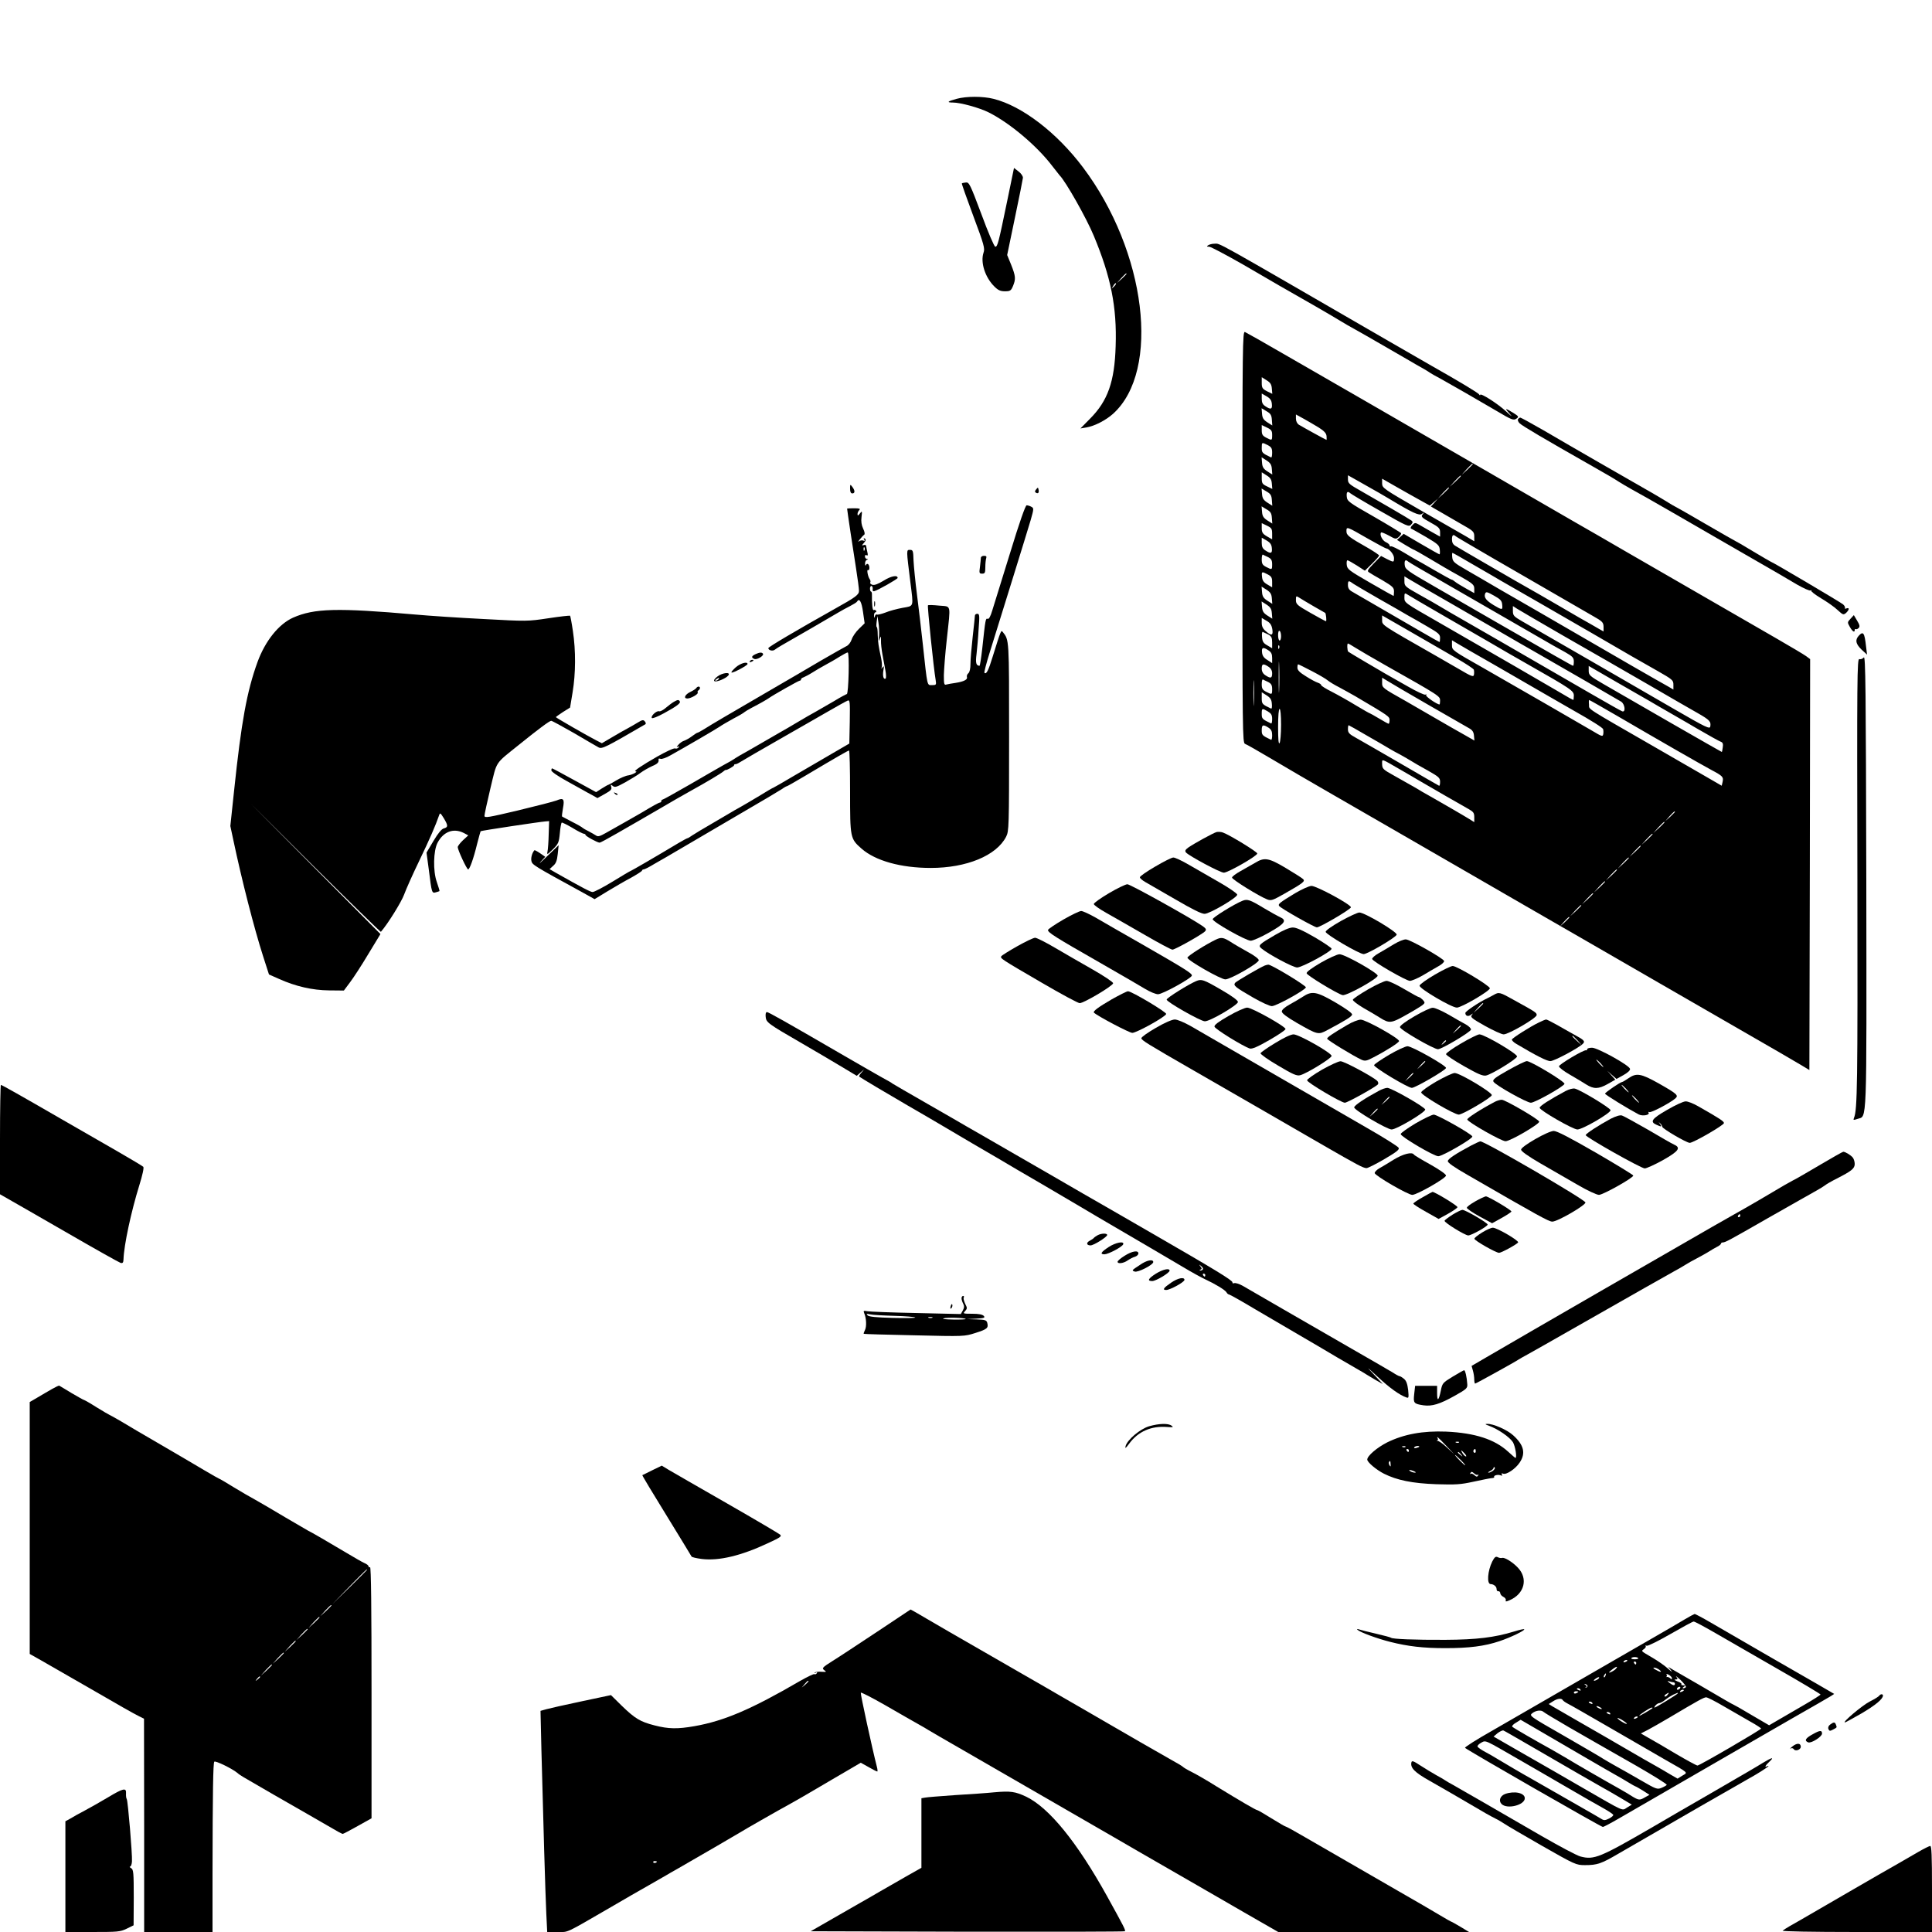 <?xml version="1.0" standalone="no"?>
<!DOCTYPE svg PUBLIC "-//W3C//DTD SVG 20010904//EN"
 "http://www.w3.org/TR/2001/REC-SVG-20010904/DTD/svg10.dtd">
<svg version="1.0" xmlns="http://www.w3.org/2000/svg"
 width="1300pt" height="1300pt" viewBox="0 0 1300 1300"
 preserveAspectRatio="xMidYMid meet">

<g transform="translate(0,1300) scale(0.1,-0.1)"
fill="#000000" stroke="none">
<path d="M6437 12335 c-62 -17 -70 -25 -25 -25 51 0 178 -35 240 -66 144 -72
327 -227 430 -363 24 -31 45 -58 48 -61 39 -38 180 -286 230 -407 115 -276
156 -479 147 -742 -7 -239 -53 -369 -173 -489 l-64 -65 41 7 c54 9 130 48 179
92 321 291 223 1092 -203 1658 -176 234 -410 413 -602 461 -72 18 -182 18
-248 0z m1143 -1178 c0 -2 -15 -16 -32 -33 l-33 -29 29 33 c28 30 36 37 36 29z
m-84 -85 c-17 -16 -18 -16 -5 5 7 12 15 20 18 17 3 -2 -3 -12 -13 -22z"/>
<path d="M6776 11642 c-58 -281 -64 -302 -79 -302 -7 0 -49 98 -93 218 -76
202 -83 217 -105 214 -12 -1 -25 -4 -27 -6 -2 -2 33 -101 77 -219 73 -195 79
-219 69 -247 -22 -65 10 -166 73 -228 25 -25 41 -32 71 -32 35 0 41 4 54 35
20 48 18 67 -12 143 l-27 66 52 250 c29 138 53 259 54 269 1 11 -12 30 -29 43
l-31 24 -47 -228z"/>
<path d="M8130 11350 c-12 -8 -11 -10 6 -10 11 0 114 -55 230 -121 115 -67
223 -130 239 -139 142 -80 379 -217 415 -240 25 -15 65 -39 90 -52 42 -23 106
-60 338 -194 53 -31 113 -66 132 -76 19 -11 40 -24 45 -28 6 -4 35 -21 66 -37
53 -29 262 -149 379 -218 103 -61 115 -66 135 -51 16 11 14 15 -21 37 -59 36
-62 35 -24 -7 20 -22 9 -15 -25 17 -57 53 -175 128 -175 112 0 -5 -4 -3 -8 4
-7 10 -134 87 -320 192 -34 20 -165 95 -290 167 -1212 701 -1126 654 -1172
654 -14 0 -32 -5 -40 -10z"/>
<path d="M8360 9387 c0 -1304 1 -1385 17 -1392 10 -3 92 -50 183 -104 91 -54
257 -151 370 -216 113 -65 306 -177 430 -248 124 -72 324 -187 445 -257 121
-70 324 -187 450 -260 127 -73 318 -183 425 -245 107 -62 326 -188 485 -280
384 -222 710 -410 815 -470 47 -27 110 -64 140 -82 l55 -33 3 1382 2 1383 -27
20 c-15 11 -106 65 -203 121 -163 94 -449 259 -1000 577 -124 72 -281 163
-350 202 -69 40 -357 206 -640 370 -283 164 -645 373 -805 465 -159 92 -396
228 -526 303 -129 75 -243 139 -252 143 -16 6 -17 -88 -17 -1379z m198 998 l3
-35 -35 17 c-31 16 -36 23 -36 56 l0 39 33 -21 c25 -15 33 -28 35 -56z m0
-103 c4 -36 -7 -40 -43 -16 -19 12 -25 25 -25 51 l0 35 33 -19 c24 -14 33 -27
35 -51z m0 -106 l3 -39 -33 21 c-26 17 -34 29 -36 58 l-3 37 33 -20 c27 -15
34 -26 36 -57z m316 -53 c36 -23 50 -38 52 -57 1 -14 1 -26 0 -26 -4 0 -158
85 -186 102 -12 8 -20 24 -20 41 l0 28 53 -29 c28 -16 74 -42 101 -59z m-314
-50 c0 -38 -1 -38 -40 -18 -25 13 -30 22 -30 50 l0 35 35 -17 c30 -14 35 -22
35 -50z m-30 -68 c25 -13 30 -22 30 -51 0 -20 -3 -34 -7 -32 -61 29 -63 32
-63 65 0 38 1 38 40 18z m28 -161 l3 -37 -33 21 c-26 17 -34 29 -36 58 l-3 37
33 -21 c26 -17 34 -29 36 -58z m1352 33 c0 -2 -17 -19 -37 -38 l-38 -34 34 38
c33 34 41 42 41 34z m-1352 -132 l3 -35 -35 17 c-32 15 -36 21 -36 56 l0 39
33 -21 c25 -15 33 -28 35 -56z m659 -26 c29 -16 85 -48 125 -72 164 -99 208
-119 226 -105 15 12 16 11 4 -4 -12 -14 -6 -21 52 -53 58 -32 66 -40 66 -67
l0 -29 -57 32 c-32 18 -70 40 -85 49 -25 14 -29 14 -45 -4 -10 -10 -14 -20 -8
-23 6 -2 51 -28 100 -56 81 -48 90 -56 93 -85 2 -18 1 -32 -2 -32 -3 0 -58 31
-123 69 l-118 69 -22 -20 -23 -21 56 -34 c30 -18 57 -33 60 -33 2 0 48 -26
102 -58 53 -32 143 -85 200 -116 94 -53 102 -61 102 -88 l0 -29 -57 32 c-32
18 -65 38 -74 46 -8 7 -18 13 -22 13 -3 0 -56 29 -118 65 -61 36 -113 65 -114
65 -1 0 -39 22 -85 50 -45 27 -86 47 -91 44 -5 -3 -9 0 -9 6 0 6 -11 16 -25
22 -24 11 -44 52 -32 65 3 3 27 -7 53 -21 44 -25 48 -25 66 -9 10 9 17 20 16
25 -2 4 -84 54 -183 111 -170 97 -180 104 -183 135 -3 32 5 40 24 23 5 -5 95
-59 201 -119 181 -104 193 -109 208 -92 12 14 13 19 3 27 -16 12 -222 132
-340 199 -78 44 -88 52 -88 77 l0 29 48 -27 c26 -15 70 -40 99 -56z m613 78
c0 -2 -17 -19 -37 -38 l-38 -34 34 38 c33 34 41 42 41 34z m-272 -164 l63 -35
27 23 27 24 -23 -27 -24 -26 59 -34 c32 -19 97 -56 145 -84 82 -46 87 -51 88
-82 l0 -34 -52 31 c-29 17 -169 97 -310 178 -251 145 -257 149 -258 180 l0 32
98 -56 c53 -30 125 -71 160 -90z m192 84 c0 -2 -17 -19 -37 -38 l-38 -34 34
38 c33 34 41 42 41 34z m-1192 -81 l3 -39 -33 21 c-26 17 -34 29 -36 58 l-3
37 33 -20 c27 -15 34 -26 36 -57z m0 -120 l3 -39 -33 21 c-26 17 -34 29 -36
58 l-3 37 33 -20 c27 -15 34 -26 36 -57z m2 -108 l0 -37 -35 20 c-29 17 -35
27 -35 55 l0 34 35 -17 c31 -15 35 -21 35 -55z m647 -34 c62 -35 116 -64 120
-64 20 -1 53 -41 53 -64 0 -31 -1 -31 -49 -7 l-38 20 -49 -50 c-40 -41 -46
-51 -34 -59 8 -6 50 -31 93 -55 69 -41 77 -49 77 -75 0 -17 -2 -30 -3 -30 -2
0 -73 40 -158 89 -142 82 -154 91 -157 120 -2 17 0 31 5 31 4 0 33 -16 63 -35
l54 -35 48 47 c26 26 48 51 48 55 0 4 -33 26 -72 49 -134 76 -148 87 -148 115
0 33 1 32 147 -52z m589 17 c7 -7 390 -229 921 -535 66 -37 72 -44 73 -73 l0
-32 -32 18 c-18 11 -78 45 -133 76 -55 32 -112 65 -127 74 -32 19 -231 134
-303 174 -78 45 -377 218 -402 234 -16 9 -23 23 -23 43 0 30 8 37 26 21z
m-1238 -79 c4 -36 -7 -40 -43 -16 -19 12 -25 25 -25 51 l0 35 33 -19 c24 -14
33 -27 35 -51z m1358 -113 c77 -44 157 -91 179 -104 90 -51 452 -260 625 -360
243 -142 307 -178 434 -250 100 -57 106 -62 106 -92 l0 -33 -32 19 c-48 26
-413 236 -553 318 -66 38 -196 113 -290 168 -93 54 -228 132 -300 173 -71 42
-170 99 -220 128 -80 46 -90 55 -93 83 -2 17 -1 31 1 31 3 0 67 -36 143 -81z
m-1383 52 c21 -11 27 -21 27 -48 0 -38 -1 -38 -40 -18 -25 13 -30 22 -30 51 0
20 3 34 8 32 4 -2 19 -10 35 -17z m943 -30 c5 -5 115 -69 244 -143 129 -74
339 -195 465 -268 127 -73 244 -141 260 -150 17 -9 56 -32 88 -49 49 -28 57
-37 57 -62 0 -16 -2 -29 -5 -29 -5 0 -156 86 -505 287 -124 71 -315 182 -425
245 -188 108 -200 117 -203 147 -3 31 5 39 24 22z m-946 -86 c25 -13 30 -22
30 -51 l0 -36 -32 19 c-25 14 -34 27 -36 51 -4 37 -2 38 38 17z m1245 -202
c143 -83 305 -176 360 -208 55 -32 129 -75 165 -95 168 -96 587 -338 608 -351
26 -16 33 -75 7 -65 -9 3 -102 56 -208 117 -105 61 -253 146 -327 189 -74 43
-218 126 -320 185 -102 59 -210 121 -240 138 -30 17 -82 47 -115 67 -33 20
-104 61 -157 90 -93 52 -98 57 -98 88 l0 34 33 -20 c17 -11 149 -87 292 -169z
m-667 138 c15 -10 92 -55 172 -101 80 -45 165 -94 190 -109 26 -14 85 -48 133
-76 76 -44 87 -53 87 -77 0 -16 -2 -28 -4 -28 -2 0 -55 30 -117 66 -94 55
-359 208 -471 273 -20 11 -28 24 -28 44 0 32 4 33 38 8z m-550 -97 l3 -37 -33
21 c-26 17 -34 29 -36 58 l-3 37 33 -21 c26 -17 34 -29 36 -58z m1550 -43 c4
-37 0 -37 -57 -3 -51 31 -67 52 -58 77 6 15 12 14 60 -13 43 -24 53 -34 55
-61z m-408 -66 c113 -65 257 -148 320 -185 63 -37 180 -105 260 -150 295 -168
310 -178 310 -211 0 -16 -2 -29 -4 -29 -2 0 -40 21 -83 47 -84 50 -462 268
-825 477 -227 130 -228 130 -228 164 0 33 1 34 23 20 12 -8 114 -68 227 -133z
m-860 55 c41 -24 76 -44 77 -44 5 -4 11 -56 5 -56 -3 0 -50 25 -104 56 -90 51
-98 59 -98 86 0 29 1 30 23 16 12 -8 56 -34 97 -58z m-282 -46 l3 -37 -33 21
c-26 17 -34 29 -36 58 l-3 37 33 -21 c26 -17 34 -29 36 -58z m1967 -155 c160
-91 409 -235 555 -319 146 -85 300 -174 343 -198 82 -47 91 -57 85 -91 -3 -18
-29 -6 -233 112 -126 73 -396 229 -600 347 -203 117 -398 229 -432 249 -57 33
-63 39 -63 70 l0 33 28 -18 c15 -10 158 -93 317 -185z m-727 -147 c63 -36 116
-71 119 -78 2 -7 3 -22 1 -33 -3 -18 -13 -15 -108 41 -58 33 -126 72 -151 87
-365 208 -359 204 -359 238 l0 32 193 -111 c105 -61 243 -140 305 -176z
m-1237 195 c7 -44 -5 -48 -44 -14 -19 16 -27 32 -27 56 l0 33 32 -19 c25 -14
34 -28 39 -56z m59 -48 c0 -16 -4 -29 -10 -29 -5 0 -10 16 -10 36 0 21 4 33
10 29 6 -3 10 -19 10 -36z m-87 12 c22 -12 27 -21 27 -54 l0 -39 -32 19 c-27
15 -34 26 -36 57 -2 21 0 36 5 34 4 -2 20 -10 36 -17z m1537 -213 c129 -75
291 -168 360 -208 69 -40 141 -81 160 -92 119 -67 193 -114 197 -124 2 -7 3
-22 1 -33 -3 -19 -8 -18 -73 21 -106 62 -494 286 -732 422 -210 119 -213 121
-213 154 l0 34 33 -20 c17 -11 138 -80 267 -154z m-949 123 c24 -15 114 -68
199 -116 372 -210 370 -209 370 -240 0 -14 -2 -25 -4 -25 -17 0 -95 54 -90 62
4 7 2 8 -4 4 -7 -4 -60 21 -119 55 -60 34 -126 72 -148 84 -54 31 -249 146
-253 150 -7 7 -9 55 -2 55 3 0 26 -13 51 -29z m-514 -3 c-3 -8 -6 -5 -6 6 -1
11 2 17 5 13 3 -3 4 -12 1 -19z m-72 -14 c19 -12 25 -25 25 -51 l0 -35 -32 21
c-24 14 -34 29 -36 51 -4 34 7 38 43 14z m72 -267 c-1 -45 -3 -5 -3 88 0 94 2
130 3 82 2 -48 2 -125 0 -170z m-72 157 c17 -11 25 -26 25 -45 0 -33 -10 -36
-45 -13 -17 11 -25 26 -25 45 0 33 10 36 45 13z m293 -30 c48 -25 96 -53 107
-63 11 -9 45 -30 75 -45 30 -16 80 -44 110 -61 229 -135 230 -136 230 -161 0
-13 -3 -24 -6 -24 -4 0 -32 16 -64 35 -32 19 -60 35 -62 35 -3 0 -45 24 -95
54 -49 30 -122 71 -161 91 -40 20 -72 40 -72 45 0 5 -10 12 -22 16 -13 4 -49
23 -80 43 -43 26 -58 42 -58 58 0 13 2 23 5 23 3 0 45 -21 93 -46z m2275 -203
c17 -11 88 -51 157 -91 69 -40 139 -80 155 -90 83 -48 152 -87 166 -92 11 -4
15 -15 11 -37 -2 -17 -5 -31 -6 -31 -3 0 -649 371 -798 458 -91 53 -98 59 -98
89 l0 32 190 -110 c105 -60 205 -118 223 -128z m-2666 -13 c-1 -40 -3 -10 -3
67 0 77 1 110 3 73 2 -37 2 -100 0 -140z m1178 -13 c132 -76 254 -146 270
-155 22 -12 31 -25 33 -50 l3 -33 -63 36 c-35 19 -130 74 -213 122 -82 48
-166 96 -185 107 -160 90 -160 90 -160 125 l0 33 38 -23 c20 -13 145 -86 277
-162z m-1082 156 c21 -11 27 -21 27 -48 0 -38 -1 -38 -40 -18 -25 13 -30 22
-30 51 0 20 3 34 8 32 4 -2 19 -10 35 -17z m25 -147 c2 -20 0 -34 -5 -32 -61
29 -63 31 -63 71 l0 39 33 -21 c25 -16 33 -28 35 -57z m2334 -87 c274 -160
546 -316 622 -357 79 -42 84 -48 77 -81 l-6 -26 -95 55 c-52 30 -210 121 -350
202 -488 281 -445 253 -448 289 -2 17 -1 31 1 31 3 0 92 -51 199 -113z m-2361
36 c23 -14 29 -24 29 -51 0 -19 -3 -32 -7 -30 -61 29 -63 32 -63 65 0 38 2 39
41 16z m89 -90 c0 -60 -5 -115 -10 -123 -7 -10 -10 25 -10 108 0 75 4 122 10
122 6 0 10 -42 10 -107z m-85 -19 c19 -12 25 -25 25 -51 0 -19 -3 -33 -7 -31
-61 29 -63 32 -63 65 0 37 9 40 45 17z m667 -56 c68 -39 137 -79 153 -89 17
-10 44 -25 60 -33 17 -9 48 -27 70 -40 22 -14 77 -46 123 -71 74 -42 82 -49
82 -76 0 -17 -3 -28 -7 -26 -5 2 -120 69 -258 149 -137 80 -274 158 -302 174
-44 24 -53 34 -53 57 0 15 2 27 5 27 2 0 59 -32 127 -72z m223 -228 c50 -29
104 -60 120 -70 54 -32 299 -173 337 -194 32 -18 38 -26 38 -54 l0 -34 -32 20
c-43 27 -200 117 -263 153 -27 15 -75 42 -105 61 -31 18 -93 53 -138 78 -76
42 -81 47 -82 78 0 38 -12 41 125 -38z m1845 -283 c0 -2 -15 -16 -32 -33 l-33
-29 29 33 c28 30 36 37 36 29z m-70 -70 c0 -2 -17 -19 -37 -38 l-38 -34 34 38
c33 34 41 42 41 34z m-80 -80 c0 -2 -17 -19 -37 -38 l-38 -34 34 38 c33 34 41
42 41 34z m-80 -80 c0 -2 -17 -19 -37 -38 l-38 -34 34 38 c33 34 41 42 41 34z
m-80 -80 c0 -2 -17 -19 -37 -38 l-38 -34 34 38 c33 34 41 42 41 34z m-80 -80
c0 -2 -17 -19 -37 -38 l-38 -34 34 38 c33 34 41 42 41 34z m-80 -80 c0 -2 -17
-19 -37 -38 l-38 -34 34 38 c33 34 41 42 41 34z m-80 -80 c0 -2 -17 -19 -37
-38 l-38 -34 34 38 c33 34 41 42 41 34z m-80 -80 c0 -2 -17 -19 -37 -38 l-38
-34 34 38 c33 34 41 42 41 34z m-80 -80 c0 -2 -15 -16 -32 -33 l-33 -29 29 33
c28 30 36 37 36 29z"/>
<path d="M10214 10179 c-3 -6 2 -19 12 -28 21 -19 154 -98 494 -291 80 -45
156 -90 170 -100 14 -9 54 -33 90 -53 36 -19 162 -91 280 -159 118 -69 337
-194 485 -280 149 -85 305 -176 348 -202 44 -25 84 -43 90 -39 7 3 9 3 5 -2
-4 -4 26 -27 66 -51 40 -24 91 -59 111 -79 36 -33 39 -34 57 -19 22 21 24 38
2 30 -8 -3 -13 -2 -10 3 3 4 -2 15 -12 24 -16 14 -478 287 -486 287 -2 0 -56
32 -120 70 -64 39 -118 70 -120 70 -2 0 -92 52 -201 115 -108 63 -199 115
-201 115 -2 0 -34 19 -71 42 -38 23 -97 58 -133 78 -88 50 -501 287 -683 394
-82 47 -153 86 -157 86 -5 0 -12 -5 -16 -11z"/>
<path d="M5720 9712 c0 -22 5 -32 15 -32 19 0 19 19 0 44 -14 19 -15 18 -15
-12z"/>
<path d="M6972 9707 c-9 -11 -10 -17 -2 -22 15 -9 23 -1 18 21 -3 15 -4 16
-16 1z"/>
<path d="M6796 9277 c-55 -177 -108 -350 -119 -384 -12 -41 -23 -60 -31 -57
-14 5 -15 2 -37 -203 -7 -62 -15 -113 -18 -113 -23 1 -28 19 -20 80 4 36 11
111 14 168 7 90 6 102 -9 102 -9 0 -16 -6 -16 -12 0 -7 -7 -71 -15 -143 -8
-71 -15 -153 -15 -181 0 -33 -5 -56 -14 -64 -8 -6 -12 -18 -10 -25 7 -17 -19
-31 -76 -40 -25 -3 -53 -9 -62 -11 -15 -5 -17 3 -17 63 1 37 9 147 20 243 26
242 32 217 -52 225 -38 4 -72 5 -75 2 -5 -4 38 -423 52 -504 5 -31 3 -33 -24
-33 -35 0 -31 -16 -62 270 -11 102 -29 255 -40 340 -11 85 -21 188 -23 227 -2
68 -4 73 -24 73 -25 0 -25 5 3 -220 21 -169 25 -156 -53 -170 -38 -7 -90 -21
-116 -32 -27 -10 -52 -16 -57 -13 -5 3 -11 -3 -13 -12 -4 -14 -5 -13 -6 5 0
12 4 22 10 22 5 0 7 5 4 10 -4 6 -11 8 -16 5 -8 -5 -13 38 -12 108 0 9 -3 17
-7 17 -3 0 -6 9 -6 20 0 11 5 19 11 17 5 -2 9 -12 7 -21 -2 -11 2 -16 10 -14
23 5 158 82 158 89 0 22 -45 13 -94 -18 -38 -23 -62 -32 -76 -28 -11 4 -18 11
-14 16 3 6 1 15 -4 22 -12 16 -22 68 -11 61 5 -3 9 4 9 15 0 24 -16 36 -23 19
-3 -7 -6 -3 -6 9 -1 12 5 24 12 26 10 4 10 6 0 6 -7 1 -13 8 -13 17 0 9 5 12
11 8 9 -5 10 1 5 22 -4 16 -7 34 -8 41 -1 6 -8 9 -17 5 -13 -4 -13 -2 2 15 14
16 15 23 6 29 -8 5 -10 3 -4 -6 6 -10 4 -12 -7 -7 -9 3 -22 0 -29 -6 -7 -7 -5
-1 6 13 11 14 24 28 30 32 6 4 3 20 -7 41 -11 23 -15 49 -11 78 5 42 4 43 -11
24 -12 -16 -15 -17 -16 -4 0 8 5 20 12 27 9 9 2 12 -35 12 -26 0 -47 -1 -47
-2 0 -9 43 -296 60 -401 11 -70 20 -138 20 -152 0 -27 -20 -42 -167 -124 -251
-141 -443 -254 -443 -262 0 -15 29 -22 43 -11 6 5 28 19 47 30 69 39 356 205
385 223 17 10 49 28 73 40 23 12 45 25 48 30 16 27 31 3 41 -68 l11 -77 -38
-37 c-21 -20 -43 -52 -49 -71 -7 -21 -22 -40 -36 -46 -14 -7 -92 -51 -173 -98
-81 -48 -230 -135 -332 -194 -308 -179 -403 -235 -447 -263 -24 -15 -46 -27
-49 -27 -4 0 -21 -11 -38 -24 -17 -13 -41 -26 -52 -30 -12 -3 -30 -16 -40 -28
-11 -12 -13 -18 -5 -13 10 6 12 4 7 -4 -5 -7 -15 -10 -23 -7 -8 4 -61 -21
-121 -55 -105 -60 -162 -99 -146 -99 21 0 -17 -22 -47 -27 -19 -2 -55 -18 -82
-34 -26 -16 -50 -29 -52 -29 -3 0 -23 -11 -45 -25 l-39 -25 -146 80 c-80 44
-147 80 -150 80 -3 0 -5 -6 -5 -14 0 -8 46 -40 103 -71 56 -31 109 -60 117
-65 8 -5 32 -18 53 -29 l37 -21 50 28 c40 22 48 31 43 47 -5 17 -4 18 10 7 14
-12 26 -8 84 24 37 21 84 49 103 64 19 14 54 34 78 45 38 16 47 26 43 47 0 4
6 5 14 2 8 -3 38 7 67 24 99 55 303 174 328 191 14 10 57 35 95 56 39 20 72
40 75 44 3 3 23 15 45 27 58 30 107 58 119 67 26 19 199 117 207 117 5 0 9 4
9 9 0 5 8 11 18 14 9 4 35 17 57 31 22 14 61 37 87 51 26 14 69 38 95 55 26
16 52 30 57 30 13 0 6 -280 -6 -280 -4 -1 -43 -21 -85 -47 -43 -25 -98 -57
-123 -71 -25 -13 -81 -46 -125 -72 -44 -26 -96 -57 -115 -67 -19 -11 -80 -46
-135 -78 -55 -32 -116 -67 -135 -77 -19 -11 -39 -24 -45 -28 -5 -4 -35 -21
-65 -37 -30 -17 -133 -76 -229 -132 -96 -55 -178 -101 -182 -101 -5 0 -9 -4
-9 -10 0 -5 -4 -10 -9 -10 -8 0 -47 -22 -134 -74 -18 -10 -66 -38 -107 -61
-41 -23 -97 -55 -124 -70 -39 -22 -52 -26 -65 -17 -9 6 -32 19 -51 29 -19 9
-37 20 -40 23 -3 4 -34 22 -70 40 -36 19 -66 35 -68 36 -2 1 1 26 6 55 12 63
4 73 -43 53 -18 -7 -134 -37 -259 -67 -203 -48 -226 -52 -226 -36 0 9 18 93
40 185 46 189 26 159 195 295 130 105 203 159 214 159 6 0 75 -38 154 -83 78
-46 152 -89 165 -96 23 -12 47 0 315 156 4 3 3 11 -4 19 -10 12 -17 11 -48 -8
-20 -12 -49 -29 -66 -38 -16 -8 -63 -35 -102 -58 l-73 -43 -37 19 c-55 28
-273 153 -273 157 0 1 22 17 48 34 l48 30 17 103 c21 126 22 280 2 412 -8 55
-17 101 -19 103 -2 2 -68 -5 -146 -17 -140 -21 -145 -21 -438 -5 -163 8 -369
22 -457 30 -526 46 -680 42 -823 -21 -96 -43 -187 -156 -239 -298 -72 -199
-109 -402 -158 -868 l-25 -236 20 -94 c57 -270 140 -594 201 -784 l39 -121 68
-30 c111 -50 225 -76 336 -77 l100 -1 41 55 c23 30 79 116 123 190 l82 135
-438 440 -437 440 437 -435 c241 -239 439 -432 441 -430 47 54 138 201 156
250 13 36 59 139 103 230 70 145 110 238 133 305 6 18 9 15 31 -20 30 -50 30
-61 1 -69 -15 -3 -39 -32 -70 -84 l-47 -79 16 -119 c19 -153 20 -156 47 -148
12 3 23 7 24 8 2 2 -7 29 -18 62 -26 73 -23 209 5 263 40 76 108 101 177 66
l30 -16 -36 -33 c-19 -18 -35 -39 -35 -46 0 -19 61 -150 70 -150 10 0 36 71
60 170 12 47 23 86 24 87 3 4 403 64 436 66 l25 2 -3 -90 c-1 -49 -5 -101 -8
-115 -5 -23 -2 -22 36 15 37 37 41 46 47 108 3 37 9 70 13 72 3 2 35 -14 71
-35 35 -22 70 -39 77 -40 6 0 12 -4 12 -8 0 -8 80 -52 95 -52 5 0 58 29 119
64 61 35 127 73 146 84 19 11 87 50 150 87 63 37 151 88 195 112 109 60 207
119 222 132 7 6 14 11 15 10 8 -3 58 25 58 33 0 4 3 7 8 6 4 -1 18 5 32 14 22
14 124 73 360 208 36 20 129 74 206 118 78 45 149 85 158 88 15 6 16 -8 14
-142 l-3 -147 -115 -67 c-63 -37 -177 -103 -254 -148 -76 -45 -140 -82 -142
-82 -3 0 -46 -25 -96 -56 -50 -30 -109 -65 -131 -77 -22 -12 -47 -26 -56 -32
-9 -5 -66 -39 -126 -74 -61 -35 -122 -72 -137 -82 -15 -11 -29 -19 -32 -19 -3
0 -29 -14 -58 -31 -158 -95 -321 -189 -324 -189 -3 0 -57 -32 -122 -72 -64
-39 -125 -71 -135 -70 -15 1 -60 24 -246 129 l-43 25 24 22 c19 16 26 34 31
80 l6 59 -77 -74 c-42 -41 -62 -58 -45 -39 l32 35 -35 24 c-19 13 -36 22 -38
20 -16 -18 -25 -53 -20 -73 6 -25 15 -31 337 -207 l88 -49 87 53 c48 29 120
71 160 92 39 22 72 43 72 47 0 4 5 8 11 8 6 0 38 16 72 37 34 20 71 41 82 47
11 6 74 43 140 82 66 39 230 135 365 214 135 78 257 151 272 161 15 11 30 19
33 19 3 0 54 29 113 64 232 138 299 176 305 176 4 0 7 -124 7 -276 0 -313 1
-317 77 -384 93 -82 265 -130 466 -130 241 0 442 83 507 210 19 38 20 60 20
670 0 665 1 653 -43 708 -11 14 -12 12 -67 -165 -29 -95 -43 -123 -56 -110 -3
3 13 65 36 138 23 74 60 193 82 264 22 72 55 177 73 235 63 202 96 311 120
390 22 77 22 81 5 90 -10 6 -25 10 -32 10 -8 0 -48 -113 -112 -323z m-979 21
c-3 -8 -6 -5 -6 6 -1 11 2 17 5 13 3 -3 4 -12 1 -19z m98 -578 c-4 -35 -3 -39
4 -20 9 23 9 22 9 -10 -1 -19 4 -62 10 -95 6 -33 15 -82 20 -108 5 -26 5 -50
1 -53 -14 -8 -21 17 -15 54 5 29 4 34 -5 22 -10 -13 -10 -13 -6 1 3 8 1 35 -4
60 -18 84 -21 104 -23 157 0 28 -3 52 -6 52 -4 0 -4 17 -1 38 l5 37 7 -45 c4
-25 6 -65 4 -90z"/>
<path d="M6600 9246 c0 -7 -3 -34 -6 -60 -6 -42 -5 -46 15 -46 18 0 21 6 21
44 0 24 3 51 6 60 4 12 0 16 -15 16 -12 0 -21 -6 -21 -14z"/>
<path d="M5882 8935 c0 -16 2 -22 5 -12 2 9 2 23 0 30 -3 6 -5 -1 -5 -18z"/>
<path d="M12452 8837 c-22 -24 -22 -25 -5 -55 18 -32 33 -41 33 -21 0 5 3 8 8
6 4 -3 12 1 19 8 9 9 6 21 -11 49 l-22 37 -22 -24z"/>
<path d="M12507 8722 c-26 -29 -20 -55 19 -93 l37 -34 -7 57 c-10 91 -19 103
-49 70z"/>
<path d="M5083 8598 c-27 -13 -29 -23 -7 -32 18 -7 66 22 58 35 -7 11 -23 10
-51 -3z"/>
<path d="M12541 8576 c-8 -9 -21 -14 -30 -11 -15 4 -16 -120 -13 -1486 2
-1381 0 -1547 -23 -1601 -6 -16 -4 -16 23 -7 66 23 62 -84 60 1600 -3 1302 -5
1520 -17 1505z"/>
<path d="M5045 8550 c-3 -6 1 -7 9 -4 18 7 21 14 7 14 -6 0 -13 -4 -16 -10z"/>
<path d="M4951 8510 c-19 -17 -32 -32 -29 -35 6 -7 108 47 108 57 0 19 -48 5
-79 -22z"/>
<path d="M4826 8447 c-18 -14 -25 -26 -19 -30 14 -9 75 17 93 37 21 27 -40 20
-74 -7z m9 -17 c-3 -5 -12 -10 -18 -10 -7 0 -6 4 3 10 19 12 23 12 15 0z"/>
<path d="M4685 8370 c-3 -5 -21 -17 -40 -26 -36 -17 -48 -44 -20 -44 24 0 76
30 70 40 -3 5 -1 11 5 15 5 3 10 10 10 16 0 12 -17 12 -25 -1z"/>
<path d="M4535 8278 c-11 -6 -35 -24 -54 -40 -18 -16 -39 -27 -46 -24 -16 6
-58 -32 -49 -45 3 -6 38 8 82 32 86 47 114 68 106 80 -7 12 -15 11 -39 -3z"/>
<path d="M4137 7659 c7 -7 15 -10 18 -7 3 3 -2 9 -12 12 -14 6 -15 5 -6 -5z"/>
<path d="M8185 7401 c-23 -7 -147 -75 -188 -103 -22 -16 -25 -23 -17 -34 20
-23 230 -136 255 -136 28 0 224 112 225 129 0 11 -186 125 -231 141 -13 5 -33
6 -44 3z"/>
<path d="M7773 7169 c-57 -33 -103 -65 -103 -72 0 -7 17 -21 38 -33 20 -11
112 -64 203 -117 111 -65 175 -97 195 -96 35 1 219 109 219 129 0 8 -54 45
-120 83 -66 38 -158 91 -205 118 -46 27 -93 49 -105 49 -11 0 -66 -28 -122
-61z"/>
<path d="M8445 7194 c-22 -13 -66 -38 -97 -55 -32 -18 -58 -37 -58 -44 0 -13
184 -127 237 -147 26 -10 37 -6 113 37 130 74 144 85 128 100 -7 7 -59 40
-116 74 -116 69 -144 74 -207 35z"/>
<path d="M7462 6990 c-56 -33 -102 -66 -102 -73 0 -7 37 -33 83 -59 45 -25
161 -92 257 -147 96 -56 181 -101 189 -101 18 0 204 105 220 124 10 11 6 18
-16 34 -76 53 -487 282 -507 282 -12 0 -68 -27 -124 -60z"/>
<path d="M8715 6990 c-104 -63 -117 -73 -108 -86 11 -16 237 -144 254 -144 21
0 229 122 229 135 0 19 -233 145 -266 144 -16 -1 -65 -23 -109 -49z"/>
<path d="M8361 6939 c-54 -21 -201 -112 -201 -124 0 -19 224 -145 256 -145 14
0 71 25 125 56 106 60 120 81 72 103 -16 7 -64 34 -108 60 -94 57 -112 63
-144 50z"/>
<path d="M7156 6813 c-55 -32 -101 -63 -104 -70 -4 -16 45 -47 348 -220 135
-77 272 -157 305 -177 33 -20 72 -36 87 -36 31 0 228 109 228 126 0 15 -44 43
-335 210 -132 75 -274 157 -315 181 -41 23 -84 43 -95 43 -11 0 -65 -26 -119
-57z"/>
<path d="M9023 6803 c-60 -34 -103 -64 -103 -73 0 -17 227 -150 256 -150 28 1
218 113 222 131 3 19 -216 149 -251 149 -12 0 -68 -26 -124 -57z"/>
<path d="M8580 6709 c-108 -63 -116 -71 -93 -90 47 -40 214 -129 241 -129 33
0 232 108 232 126 0 6 -52 41 -115 78 -80 46 -124 66 -147 65 -21 0 -65 -19
-118 -50z"/>
<path d="M6845 6633 c-55 -31 -103 -61 -107 -67 -10 -14 -4 -18 271 -178 130
-76 245 -138 256 -138 28 0 225 117 225 134 0 8 -62 49 -137 92 -76 43 -190
109 -253 146 -63 37 -124 68 -135 68 -11 0 -65 -26 -120 -57z"/>
<path d="M8180 6677 c-67 -32 -190 -110 -190 -121 0 -18 224 -146 255 -146 35
0 225 109 225 129 0 9 -30 32 -73 55 -39 22 -92 52 -116 68 -49 31 -64 33
-101 15z"/>
<path d="M9380 6647 c-30 -19 -77 -46 -103 -61 -27 -15 -46 -33 -44 -39 5 -18
229 -147 254 -147 11 0 50 16 85 36 34 21 82 48 106 62 24 13 41 29 39 36 -6
18 -230 145 -257 145 -14 1 -50 -14 -80 -32z"/>
<path d="M8887 6522 c-61 -36 -97 -62 -95 -71 3 -15 206 -138 242 -147 26 -6
236 110 236 131 0 19 -223 145 -257 144 -15 0 -72 -26 -126 -57z"/>
<path d="M8510 6503 c-32 -13 -188 -104 -199 -116 -14 -18 -1 -29 122 -100 54
-31 110 -57 125 -57 29 0 223 107 229 126 4 11 -234 155 -253 153 -5 0 -16 -3
-24 -6z"/>
<path d="M9655 6442 c-55 -32 -101 -65 -103 -74 -4 -19 215 -148 251 -148 31
0 222 112 222 130 0 17 -221 150 -250 150 -11 0 -65 -26 -120 -58z"/>
<path d="M8050 6399 c-51 -21 -200 -114 -200 -125 0 -16 229 -146 257 -146 35
-1 223 110 223 130 -1 11 -40 40 -111 81 -122 71 -134 74 -169 60z"/>
<path d="M9206 6343 c-55 -32 -101 -63 -103 -70 -2 -6 29 -30 69 -54 40 -23
90 -52 110 -65 66 -42 78 -41 180 17 51 28 101 59 111 67 16 14 16 16 1 34
-10 10 -21 18 -25 18 -5 0 -50 25 -101 55 -51 30 -104 55 -118 55 -14 0 -70
-26 -124 -57z"/>
<path d="M7481 6276 c-91 -53 -129 -81 -120 -90 24 -23 238 -136 258 -136 28
0 222 107 228 127 4 12 -232 153 -257 153 -8 0 -57 -25 -109 -54z"/>
<path d="M8766 6293 c-22 -14 -62 -38 -90 -53 -32 -18 -51 -35 -51 -46 0 -12
33 -37 100 -76 143 -82 145 -82 207 -49 125 67 163 90 166 104 2 9 -38 38
-111 81 -129 75 -159 80 -221 39z"/>
<path d="M10050 6305 c-14 -8 -32 -17 -40 -21 -56 -26 -150 -89 -150 -100 0
-20 19 -27 38 -12 15 11 15 11 5 -3 -11 -13 2 -23 89 -72 56 -31 112 -57 126
-57 33 0 222 110 222 130 0 16 -6 20 -153 101 -96 54 -101 55 -137 34z m-70
-58 c0 -2 -15 -16 -32 -33 l-33 -29 29 33 c28 30 36 37 36 29z"/>
<path d="M8267 6164 c-70 -40 -97 -61 -95 -72 3 -16 191 -132 237 -147 15 -5
51 10 131 56 61 35 110 68 110 75 0 17 -226 144 -258 144 -15 0 -71 -25 -125
-56z"/>
<path d="M9518 6162 c-58 -34 -98 -63 -98 -73 0 -18 227 -149 256 -149 27 1
218 115 222 132 1 8 -14 23 -35 35 -21 11 -74 41 -118 67 -44 25 -91 46 -105
45 -14 0 -69 -26 -122 -57z m312 -65 c0 -2 -12 -14 -27 -28 l-28 -24 24 28
c23 25 31 32 31 24z m-100 -101 c0 -2 -8 -10 -17 -17 -16 -13 -17 -12 -4 4 13
16 21 21 21 13z"/>
<path d="M5152 6158 c4 -38 13 -45 243 -178 88 -51 207 -121 265 -156 l105
-63 25 22 25 22 -19 -23 c-11 -12 -17 -24 -15 -26 10 -8 196 -119 329 -196 80
-46 188 -109 240 -140 52 -31 140 -83 195 -115 55 -32 136 -79 180 -105 44
-27 175 -103 290 -170 116 -68 230 -135 255 -150 41 -25 118 -70 465 -273 66
-39 168 -99 226 -133 58 -35 126 -72 150 -83 65 -30 133 -71 142 -87 4 -8 12
-14 16 -14 5 0 82 -43 172 -97 90 -53 227 -133 304 -178 77 -45 192 -112 255
-150 63 -37 131 -76 150 -87 19 -11 40 -23 45 -27 6 -4 33 -20 60 -36 l50 -28
-60 64 c-55 58 -52 56 26 -16 78 -73 146 -122 192 -138 16 -6 17 -2 12 51 -5
41 -13 62 -28 74 -12 10 -25 18 -30 18 -4 0 -25 11 -46 25 -22 13 -145 85
-273 158 -128 74 -336 194 -463 267 -126 73 -249 144 -273 158 -23 13 -49 21
-57 18 -8 -3 -14 -1 -12 5 2 13 -123 89 -548 334 -170 98 -377 218 -460 265
-82 48 -285 165 -450 260 -165 95 -313 181 -330 190 -16 10 -133 77 -260 150
-126 72 -234 135 -240 139 -5 5 -35 22 -65 38 -30 17 -152 86 -270 155 -391
227 -499 288 -510 288 -7 0 -10 -13 -8 -32z m2942 -1699 c-3 -5 -11 -9 -17 -8
-8 0 -8 2 1 6 10 4 10 8 0 21 -12 15 -11 16 4 3 10 -7 15 -17 12 -22z m16 -39
c0 -5 -2 -10 -4 -10 -3 0 -8 5 -11 10 -3 6 -1 10 4 10 6 0 11 -4 11 -10z"/>
<path d="M7778 6084 c-54 -31 -98 -62 -98 -70 0 -13 40 -38 355 -219 218 -125
626 -361 872 -503 224 -129 266 -152 288 -152 9 0 63 27 121 61 83 49 102 64
95 76 -5 9 -100 69 -212 133 -192 111 -451 260 -914 528 -110 63 -234 135
-275 159 -43 24 -88 43 -105 43 -18 0 -69 -22 -127 -56z"/>
<path d="M9065 6103 c-99 -58 -135 -83 -135 -92 0 -9 179 -118 232 -142 23
-10 34 -8 79 16 91 47 173 100 173 110 0 19 -226 145 -258 144 -17 0 -58 -16
-91 -36z"/>
<path d="M10355 6120 c-59 -28 -178 -104 -182 -115 -1 -5 12 -19 30 -29 136
-81 206 -116 229 -116 25 0 187 86 218 116 18 17 10 26 -57 62 -27 15 -79 44
-115 65 -36 20 -69 37 -74 37 -5 0 -27 -9 -49 -20z m261 -122 l29 -33 -32 29
c-31 28 -38 36 -30 36 2 0 16 -15 33 -32z"/>
<path d="M8581 5982 c-52 -31 -96 -62 -99 -69 -2 -6 51 -44 118 -83 99 -59
126 -71 148 -65 42 10 212 114 212 130 0 20 -220 145 -256 145 -17 0 -67 -23
-123 -58z"/>
<path d="M9833 5980 c-57 -33 -103 -66 -103 -73 0 -7 54 -43 121 -81 95 -54
126 -67 148 -63 39 8 205 110 209 128 3 18 -220 149 -253 149 -11 0 -66 -27
-122 -60z"/>
<path d="M9348 5903 c-54 -32 -100 -63 -102 -70 -5 -13 227 -153 254 -153 23
0 230 120 230 134 0 17 -229 146 -259 146 -14 0 -70 -26 -123 -57z m242 -46
c0 -2 -12 -14 -27 -28 l-28 -24 24 28 c23 25 31 32 31 24z m-80 -80 c0 -2 -12
-14 -27 -28 l-28 -24 24 28 c23 25 31 32 31 24z"/>
<path d="M10680 5940 c0 -5 -4 -9 -8 -7 -16 4 -182 -95 -182 -108 0 -8 33 -33
73 -56 39 -23 89 -52 110 -66 51 -32 83 -32 145 3 l51 29 -27 30 -27 30 31
-28 31 -27 47 26 c30 17 46 32 44 42 -5 24 -216 141 -255 142 -18 0 -33 -4
-33 -10z m90 -95 c13 -14 21 -25 18 -25 -2 0 -15 11 -28 25 -13 14 -21 25 -18
25 2 0 15 -11 28 -25z"/>
<path d="M8895 5802 c-55 -32 -100 -64 -100 -71 0 -15 230 -151 254 -151 18 0
213 109 223 124 4 6 2 16 -5 23 -29 28 -224 133 -247 132 -14 0 -70 -26 -125
-57z"/>
<path d="M10148 5799 c-89 -50 -106 -64 -99 -77 13 -24 224 -142 252 -142 27
0 221 109 226 127 5 14 -226 153 -253 153 -11 0 -67 -28 -126 -61z"/>
<path d="M9665 5723 c-55 -32 -101 -65 -102 -73 -4 -17 222 -150 253 -150 27
1 218 113 222 131 3 18 -215 149 -250 149 -13 0 -68 -26 -123 -57z"/>
<path d="M10958 5745 c-20 -14 -39 -25 -42 -25 -12 0 -116 -71 -116 -79 0 -7
155 -102 227 -140 26 -13 76 -4 66 12 -3 5 -1 7 5 4 10 -7 139 61 174 91 25
21 14 31 -111 102 -120 67 -149 72 -203 35z m-18 -70 c13 -14 21 -25 18 -25
-2 0 -15 11 -28 25 -13 14 -21 25 -18 25 2 0 15 -11 28 -25z m70 -70 c13 -14
21 -25 18 -25 -2 0 -15 11 -28 25 -13 14 -21 25 -18 25 2 0 15 -11 28 -25z"/>
<path d="M0 5332 l0 -368 42 -24 c24 -13 202 -116 397 -228 195 -113 363 -207
373 -210 14 -3 18 2 19 24 3 97 52 323 106 497 22 71 33 121 27 126 -5 5 -85
53 -179 107 -93 53 -258 148 -365 210 -275 159 -408 234 -414 234 -3 0 -6
-166 -6 -368z"/>
<path d="M9276 5659 c-91 -49 -161 -95 -164 -110 -3 -17 221 -149 252 -149 33
0 226 115 226 134 0 16 -228 146 -255 146 -11 0 -38 -9 -59 -21z m74 -42 c0
-2 -12 -14 -27 -28 l-28 -24 24 28 c23 25 31 32 31 24z m-80 -80 c0 -2 -12
-14 -27 -28 l-28 -24 24 28 c23 25 31 32 31 24z"/>
<path d="M10535 5659 c-108 -58 -175 -101 -175 -113 0 -17 224 -146 254 -146
35 0 227 112 223 130 -2 15 -202 136 -240 145 -13 3 -39 -4 -62 -16z"/>
<path d="M10060 5587 c-97 -51 -190 -111 -187 -120 6 -19 230 -146 257 -146
31 -1 232 117 227 132 -5 17 -229 147 -252 147 -11 0 -31 -6 -45 -13z"/>
<path d="M11218 5532 c-103 -59 -118 -80 -73 -100 35 -16 40 -15 24 6 -11 15
-11 15 1 4 8 -7 15 -18 15 -24 0 -12 163 -108 185 -108 24 0 230 119 230 133
0 12 -24 28 -173 113 -33 19 -71 34 -85 33 -15 0 -71 -26 -124 -57z"/>
<path d="M9525 5441 c-55 -33 -100 -65 -100 -72 0 -17 223 -149 253 -149 28 0
234 119 229 133 -5 17 -236 147 -260 147 -12 -1 -67 -27 -122 -59z"/>
<path d="M10838 5472 c-78 -42 -168 -100 -168 -110 0 -14 373 -224 397 -224
12 0 67 25 123 56 106 60 122 83 75 104 -14 6 -94 52 -177 101 -84 48 -162 91
-174 95 -14 4 -40 -4 -76 -22z"/>
<path d="M10330 5335 c-59 -34 -95 -61 -95 -71 0 -10 47 -44 130 -92 72 -41
183 -106 248 -143 66 -39 131 -69 146 -69 27 0 231 114 231 130 0 4 -114 74
-252 154 -175 101 -262 146 -283 146 -18 0 -69 -23 -125 -55z"/>
<path d="M9899 5292 c-105 -56 -154 -89 -157 -104 -2 -11 39 -40 135 -95 474
-274 545 -313 568 -313 36 0 226 111 223 129 -4 20 -676 411 -707 411 -5 0
-33 -13 -62 -28z"/>
<path d="M12247 5162 c-81 -48 -164 -96 -185 -106 -20 -10 -82 -46 -137 -79
-55 -33 -136 -80 -180 -105 -135 -76 -280 -159 -515 -295 -124 -71 -328 -189
-455 -262 -126 -73 -329 -190 -450 -260 -121 -71 -266 -154 -322 -187 l-101
-59 9 -32 c5 -17 9 -44 9 -59 0 -16 3 -28 6 -28 5 0 271 147 289 160 6 4 35
21 65 37 30 17 152 85 270 153 508 289 634 361 710 403 30 16 66 37 80 46 14
9 50 30 80 45 30 16 66 36 80 45 14 9 37 23 53 31 15 7 27 17 27 22 0 4 6 8
13 8 16 0 44 15 302 163 77 44 174 99 215 122 41 23 93 52 115 65 22 12 47 28
55 34 8 7 44 28 80 46 98 50 120 67 120 98 0 15 -6 34 -13 43 -13 16 -50 39
-64 39 -4 0 -75 -40 -156 -88z m-537 -342 c0 -5 -5 -10 -11 -10 -5 0 -7 5 -4
10 3 6 8 10 11 10 2 0 4 -4 4 -10z"/>
<path d="M9378 5197 c-37 -23 -81 -50 -98 -59 -16 -9 -30 -24 -30 -31 0 -17
224 -147 253 -147 31 0 227 112 227 130 0 9 -43 39 -105 74 -58 32 -108 62
-111 67 -12 20 -72 5 -136 -34z"/>
<path d="M9573 4944 c-35 -19 -63 -39 -63 -43 0 -4 38 -29 85 -55 l85 -48 62
34 c34 19 63 39 65 45 3 9 -152 103 -168 103 -2 0 -32 -16 -66 -36z"/>
<path d="M9928 4917 c-32 -18 -58 -37 -58 -44 0 -6 38 -32 85 -58 l85 -46 65
36 c36 20 65 40 65 43 0 10 -156 102 -172 102 -7 -1 -39 -15 -70 -33z"/>
<path d="M9774 4827 c-28 -18 -52 -36 -54 -41 -3 -12 135 -97 159 -99 20 -1
131 61 131 73 0 12 -151 100 -170 99 -8 0 -38 -15 -66 -32z"/>
<path d="M9973 4707 c-29 -18 -52 -36 -52 -42 -1 -12 145 -95 166 -95 15 0
120 57 128 70 7 12 -144 100 -170 99 -11 0 -43 -14 -72 -32z"/>
<path d="M7385 4688 c-11 -6 -22 -14 -25 -18 -3 -4 -15 -12 -28 -19 -25 -13
-21 -31 6 -31 22 0 112 57 112 70 0 13 -40 12 -65 -2z"/>
<path d="M7460 4609 c-52 -34 -61 -49 -28 -49 27 1 120 50 126 68 7 23 -52 11
-98 -19z"/>
<path d="M7567 4550 c-26 -16 -47 -34 -47 -40 0 -16 40 -11 68 9 15 10 37 22
50 25 12 4 22 14 22 22 0 23 -43 16 -93 -16z"/>
<path d="M7671 4489 c-58 -38 -57 -37 -36 -45 21 -8 125 45 125 64 0 21 -44
13 -89 -19z"/>
<path d="M7778 4430 c-52 -33 -61 -50 -25 -50 25 0 117 55 117 70 0 19 -45 9
-92 -20z"/>
<path d="M7880 4369 c-50 -34 -61 -49 -33 -49 26 0 123 53 123 68 0 21 -44 13
-90 -19z"/>
<path d="M6470 4264 c0 -8 5 -25 11 -36 8 -15 8 -27 -2 -45 l-14 -25 -300 7
c-165 3 -313 9 -329 12 -25 5 -28 3 -21 -13 15 -34 17 -91 5 -114 -6 -12 -10
-23 -8 -25 2 -2 155 -6 340 -10 337 -8 337 -8 412 16 79 25 88 33 79 68 -5 18
-14 21 -72 23 l-66 2 63 3 c54 3 62 6 52 18 -9 10 -33 15 -78 15 -63 0 -64 1
-48 18 15 17 15 21 0 50 -8 18 -13 36 -9 42 3 5 1 10 -4 10 -6 0 -11 -7 -11
-16z m-452 -118 c73 -2 136 -7 140 -11 4 -4 -64 -5 -150 -3 -113 3 -161 8
-170 17 -11 11 -7 12 17 7 17 -4 90 -8 163 -10z m255 -13 c-7 -2 -19 -2 -25 0
-7 3 -2 5 12 5 14 0 19 -2 13 -5z m225 -8 c3 -3 -35 -5 -84 -4 -54 1 -79 4
-64 8 26 8 140 4 148 -4z"/>
<path d="M6397 4211 c-4 -17 -3 -21 5 -13 5 5 8 16 6 23 -3 8 -7 3 -11 -10z"/>
<path d="M9775 3737 c-67 -41 -70 -44 -80 -94 -14 -69 -25 -77 -25 -17 l0 49
-74 0 -74 0 -6 -54 c-7 -62 -4 -67 62 -77 57 -8 109 7 212 65 78 44 85 50 83
77 -3 49 -14 94 -21 94 -4 0 -38 -20 -77 -43z"/>
<path d="M349 3653 c-24 -14 -68 -39 -96 -56 l-53 -31 0 -848 0 -847 78 -44
c42 -24 169 -97 282 -162 259 -150 337 -194 377 -214 l32 -16 1 -717 0 -718
230 0 230 0 0 388 c1 562 4 749 12 758 8 8 119 -46 153 -74 11 -10 31 -23 45
-31 14 -8 106 -62 205 -119 99 -57 200 -115 225 -129 25 -14 86 -50 137 -79
50 -30 94 -54 99 -54 4 0 49 24 101 53 l93 52 0 848 c0 563 -3 846 -10 842 -5
-3 -10 -1 -10 5 0 6 -12 16 -27 22 -16 7 -68 37 -118 67 -105 63 -257 151
-261 151 -1 0 -69 40 -151 88 -81 49 -173 102 -203 119 -30 16 -97 55 -148 86
-51 32 -95 57 -97 57 -2 0 -48 26 -102 58 -54 32 -186 110 -293 172 -107 62
-228 133 -267 157 -40 23 -75 43 -77 43 -2 0 -41 23 -85 50 -44 28 -83 50 -86
50 -3 0 -40 21 -83 46 -42 26 -80 48 -83 50 -3 2 -25 -9 -50 -23z m2121 -1216
c0 -1 -53 -54 -117 -117 l-118 -115 115 118 c107 109 120 122 120 114z m-240
-240 c0 -2 -17 -19 -37 -38 l-38 -34 34 38 c33 34 41 42 41 34z m-80 -80 c0
-2 -17 -19 -37 -38 l-38 -34 34 38 c33 34 41 42 41 34z m-80 -80 c0 -2 -17
-19 -37 -38 l-38 -34 34 38 c33 34 41 42 41 34z m-80 -80 c0 -2 -17 -19 -37
-38 l-38 -34 34 38 c33 34 41 42 41 34z m-80 -80 c0 -2 -17 -19 -37 -38 l-38
-34 34 38 c33 34 41 42 41 34z m-80 -80 c0 -2 -17 -19 -37 -38 l-38 -34 34 38
c33 34 41 42 41 34z m-80 -81 c0 -2 -8 -10 -17 -17 -16 -13 -17 -12 -4 4 13
16 21 21 21 13z"/>
<path d="M7732 3403 c-60 -18 -146 -90 -158 -133 -5 -20 0 -16 24 16 60 82
149 121 257 112 39 -3 43 -1 28 9 -22 17 -85 15 -151 -4z"/>
<path d="M10020 3406 c62 -23 138 -76 160 -110 16 -27 29 -106 17 -106 -2 0
-23 18 -48 41 -91 84 -223 127 -419 136 -156 6 -282 -17 -395 -72 -69 -35
-135 -91 -135 -116 0 -18 61 -69 112 -95 88 -44 190 -65 353 -71 131 -4 163
-2 250 17 55 12 110 23 122 24 11 0 19 4 17 7 -6 11 24 19 43 12 11 -4 14 -3
9 5 -5 8 -2 10 8 6 22 -9 83 32 111 74 43 63 29 119 -43 184 -40 37 -136 79
-175 77 -17 0 -14 -4 13 -13z m-290 -133 l55 -58 -50 46 c-27 26 -56 45 -63
44 -7 -2 -8 -1 -2 2 5 2 8 9 4 14 -12 21 5 6 56 -48z m87 21 c-3 -3 -12 -4
-19 -1 -8 3 -5 6 6 6 11 1 17 -2 13 -5z m-360 -30 c-3 -3 -12 -4 -19 -1 -8 3
-5 6 6 6 11 1 17 -2 13 -5z m93 2 c0 -2 -9 -6 -20 -9 -11 -3 -18 -1 -14 4 5 9
34 13 34 5z m-70 -26 c0 -5 -2 -10 -4 -10 -3 0 -8 5 -11 10 -3 6 -1 10 4 10 6
0 11 -4 11 -10z m450 -6 c0 -8 -5 -12 -10 -9 -6 4 -8 11 -5 16 9 14 15 11 15
-7z m-75 -14 c10 -11 14 -20 9 -20 -5 0 -15 9 -22 20 -7 11 -11 20 -9 20 2 0
12 -9 22 -20z m-24 -7 c13 -16 12 -17 -3 -4 -10 7 -18 15 -18 17 0 8 8 3 21
-13z m-1 -38 c19 -19 32 -35 29 -35 -3 0 -20 16 -39 35 -19 19 -32 35 -29 35
3 0 20 -16 39 -35z m-473 -27 c2 -17 0 -19 -7 -8 -5 8 -6 18 -4 22 8 12 10 10
11 -14z m689 -44 c-11 -8 -25 -14 -30 -13 -6 0 -1 5 12 11 12 6 22 16 22 21 0
6 3 7 7 3 5 -4 -1 -14 -11 -22z m-531 -4 c13 -6 15 -9 5 -9 -8 0 -22 4 -30 9
-18 12 -2 12 25 0z m430 -23 c4 5 5 2 1 -5 -7 -11 -11 -10 -25 2 -10 9 -21 13
-26 9 -4 -5 -5 -2 -1 5 7 11 11 10 25 -2 10 -9 21 -13 26 -9z"/>
<path d="M4389 3107 c-35 -18 -65 -32 -67 -33 -2 -1 71 -123 162 -270 91 -148
167 -273 169 -277 1 -5 32 -12 69 -17 115 -14 264 21 447 107 80 37 93 45 80
57 -8 7 -169 102 -359 211 -190 109 -366 210 -391 225 l-46 28 -64 -31z"/>
<path d="M10041 2493 c-31 -63 -38 -151 -11 -152 20 0 40 -16 40 -32 0 -10 5
-18 12 -16 7 1 12 -5 13 -13 0 -8 9 -19 21 -25 11 -5 19 -16 16 -23 -3 -10 2
-10 25 0 101 43 127 146 56 220 -36 38 -90 71 -106 65 -6 -2 -20 0 -29 5 -14
7 -21 1 -37 -29z"/>
<path d="M5900 2019 c-124 -82 -258 -171 -299 -196 -68 -43 -72 -48 -55 -61
17 -12 16 -13 -18 -11 -20 2 -41 -1 -45 -5 -5 -5 -2 -6 6 -1 10 5 12 4 7 -4
-4 -6 -11 -9 -16 -6 -4 3 -48 -18 -97 -46 -328 -191 -511 -269 -710 -304 -114
-20 -175 -19 -268 5 -98 25 -132 46 -222 133 l-72 71 -198 -42 c-109 -23 -216
-47 -237 -53 l-39 -11 6 -261 c12 -472 27 -980 33 -1104 l6 -123 69 0 c77 0
43 -16 359 167 85 50 200 116 255 147 55 31 107 61 115 66 8 5 44 26 80 46
114 65 404 234 420 244 32 20 238 138 340 194 41 23 120 68 175 101 55 32 144
85 198 116 l99 58 52 -29 c29 -17 55 -30 59 -30 3 0 2 15 -3 33 -31 121 -111
489 -108 497 2 5 77 -34 168 -86 91 -53 190 -109 220 -126 30 -17 60 -34 65
-38 6 -4 116 -68 245 -142 207 -119 584 -337 1010 -583 74 -43 236 -137 360
-208 124 -71 239 -138 255 -147 17 -10 133 -77 258 -149 l228 -131 642 0 642
0 -58 35 c-32 19 -60 35 -63 35 -2 0 -37 20 -77 44 -39 24 -164 96 -277 161
-218 126 -427 246 -629 363 -68 40 -126 72 -131 72 -4 0 -46 25 -95 55 -48 30
-91 55 -95 55 -9 0 -115 62 -275 160 -60 38 -135 81 -165 96 -30 15 -57 31
-60 35 -3 4 -41 27 -85 51 -64 36 -296 169 -500 288 -16 10 -118 68 -225 130
-107 62 -208 121 -225 130 -231 133 -500 288 -535 308 -25 14 -93 54 -153 89
-59 35 -108 63 -110 63 -1 -1 -103 -68 -227 -151z m-460 -332 c0 -2 -10 -12
-22 -23 l-23 -19 19 23 c18 21 26 27 26 19z m-1020 -1213 c0 -8 -19 -13 -24
-6 -3 5 1 9 9 9 8 0 15 -2 15 -3z"/>
<path d="M11335 2103 c-33 -20 -134 -79 -225 -131 -91 -52 -208 -120 -260
-150 -102 -59 -496 -286 -807 -466 -106 -60 -190 -113 -185 -117 18 -17 915
-532 927 -532 6 0 55 26 110 58 55 32 199 115 320 185 121 70 306 177 410 237
105 60 298 172 430 248 132 75 251 144 264 152 l23 15 -43 25 c-24 14 -57 33
-74 43 -16 9 -163 94 -325 187 -162 94 -339 196 -392 227 -53 31 -101 56 -105
56 -4 -1 -35 -17 -68 -37z m196 -85 c69 -40 258 -149 422 -243 163 -93 296
-173 297 -177 0 -3 -48 -34 -107 -68 -142 -82 -161 -93 -203 -118 l-36 -21
-118 69 c-65 39 -120 70 -122 70 -2 0 -25 13 -51 28 -27 16 -109 64 -183 107
-74 43 -151 87 -170 98 l-35 21 20 -25 c11 -13 2 -8 -20 12 -22 20 -69 53
-105 74 -82 48 -78 44 -58 59 10 7 15 16 11 20 -4 4 -1 5 7 2 8 -3 80 33 160
79 80 46 150 84 156 84 6 1 67 -32 135 -71z m-508 -175 c3 -5 -8 -8 -23 -8
-15 0 -26 3 -23 8 2 4 13 7 23 7 10 0 21 -3 23 -7z m-73 -17 c0 -2 -7 -7 -16
-10 -8 -3 -12 -2 -9 4 6 10 25 14 25 6z m60 -16 c0 -5 -2 -10 -4 -10 -3 0 -8
5 -11 10 -3 6 -1 10 4 10 6 0 11 -4 11 -10z m-141 -43 c-8 -7 -23 -16 -34 -20
-13 -5 -10 1 10 17 31 25 48 28 24 3z m295 -2 c25 -19 9 -19 -24 0 -14 8 -19
14 -10 14 8 0 24 -6 34 -14z m-361 -40 c-3 -9 -8 -14 -10 -11 -3 3 -2 9 2 15
9 16 15 13 8 -4z m447 -17 c0 -9 -3 -9 -11 -1 -6 6 -17 10 -23 9 -6 -2 -8 -1
-3 1 4 3 4 9 1 15 -4 6 2 5 15 -1 11 -7 21 -17 21 -23z m94 -60 c-3 -4 -11 -8
-17 -8 -7 0 -6 4 3 10 13 8 12 10 -4 10 -11 0 -16 3 -12 7 4 4 -8 13 -26 19
-20 8 -26 13 -14 13 16 1 17 3 5 19 -7 9 6 -1 29 -22 22 -22 39 -43 36 -48z
m-594 52 c-24 -15 -36 -11 -14 4 10 8 21 12 24 10 2 -3 -2 -9 -10 -14z m511
-20 c5 0 9 -4 9 -10 0 -14 -13 -12 -36 6 -17 14 -17 15 -1 10 10 -3 23 -6 28
-6z m-579 -25 c0 -5 -5 -10 -11 -11 -8 -2 -7 -1 0 3 8 4 7 8 -2 15 -11 8 -11
9 -1 6 8 -2 14 -8 14 -13z m623 -15 c-3 -5 -11 -10 -16 -10 -6 0 -7 5 -4 10 3
6 11 10 16 10 6 0 7 -4 4 -10z m-670 -10 c3 -6 -1 -7 -9 -4 -18 7 -21 14 -7
14 6 0 13 -4 16 -10z m695 -4 c0 -2 -7 -7 -16 -10 -8 -3 -12 -2 -9 4 6 10 25
14 25 6z m-710 -10 c0 -2 -7 -6 -15 -10 -8 -3 -15 -1 -15 4 0 6 7 10 15 10 8
0 15 -2 15 -4z m600 -21 c-7 -9 -15 -13 -19 -10 -3 3 1 10 9 15 21 14 24 12
10 -5z m70 11 c0 -5 -148 -96 -157 -96 -3 0 0 7 7 15 7 8 18 15 25 15 7 0 25
10 41 23 15 12 39 27 53 34 32 14 31 14 31 9z m310 -88 c58 -33 138 -79 177
-102 40 -22 73 -44 73 -47 0 -8 -414 -249 -428 -249 -6 0 -71 35 -144 78 -73
44 -156 92 -185 108 l-52 30 47 24 c26 14 90 50 142 81 197 117 235 138 250
138 8 1 62 -27 120 -61z m-1085 43 c3 -6 18 -16 33 -24 15 -7 142 -80 282
-161 140 -81 307 -177 370 -214 168 -96 159 -87 120 -110 l-32 -20 -52 30
c-28 17 -71 42 -96 56 -25 13 -112 64 -195 112 -82 48 -224 130 -315 182 -91
52 -175 101 -187 108 l-22 14 27 17 c30 20 58 24 67 10z m200 -21 c3 -6 -1 -7
-9 -4 -18 7 -21 14 -7 14 6 0 13 -4 16 -10z m55 -30 c8 -5 11 -10 5 -10 -5 0
-17 5 -25 10 -8 5 -10 10 -5 10 6 0 17 -5 25 -10z m349 -4 c-13 -11 -89 -55
-89 -51 0 7 73 55 84 55 5 0 7 -2 5 -4z m-733 -25 c5 -5 81 -51 169 -102 177
-102 167 -96 458 -262 114 -66 205 -122 202 -127 -2 -4 -18 -13 -35 -20 -29
-12 -36 -9 -138 50 -59 34 -132 76 -162 92 -30 17 -71 40 -90 52 -19 13 -140
83 -268 157 -231 132 -233 134 -212 151 24 19 60 24 76 9z m449 -11 c3 -6 -1
-7 -9 -4 -18 7 -21 14 -7 14 6 0 13 -4 16 -10z m185 -24 c0 -2 -7 -7 -16 -10
-8 -3 -12 -2 -9 4 6 10 25 14 25 6z m-95 -26 c17 -11 26 -20 20 -20 -5 0 -23
9 -40 20 -16 11 -25 20 -20 20 6 0 24 -9 40 -20z m-245 -253 c85 -50 173 -100
196 -113 22 -12 59 -34 82 -48 23 -14 44 -26 46 -26 3 0 25 -13 50 -28 l45
-29 -29 -16 c-37 -22 -43 -21 -88 6 -20 13 -57 35 -82 49 -97 54 -317 181
-360 208 -25 15 -70 41 -100 58 -93 51 -255 144 -264 153 -5 4 6 17 24 27 l32
20 146 -85 c81 -47 217 -126 302 -176z m-394 92 c286 -166 468 -271 499 -288
17 -9 67 -38 113 -65 l82 -49 -31 -19 c-37 -23 -11 -34 -294 129 -104 61 -283
163 -398 229 l-207 119 27 23 c16 12 33 20 39 18 6 -2 82 -46 170 -97z m-61
-101 c72 -41 202 -117 290 -168 191 -111 204 -118 277 -159 32 -18 60 -37 63
-42 3 -4 -9 -16 -27 -25 -26 -13 -35 -14 -51 -4 -11 6 -34 20 -51 30 -90 52
-377 216 -416 238 -53 29 -204 118 -240 140 -14 9 -47 28 -75 43 -27 14 -51
31 -53 37 -2 6 9 17 25 26 32 17 19 22 258 -116z"/>
<path d="M9135 2033 c16 -16 132 -59 220 -81 119 -30 221 -42 370 -42 161 0
264 13 365 47 75 25 174 73 166 80 -2 3 -33 -4 -68 -15 -130 -40 -253 -55
-463 -56 -205 -1 -356 5 -365 14 -3 3 -48 15 -100 27 -52 12 -104 25 -115 29
-13 4 -17 4 -10 -3z"/>
<path d="M12645 1590 c-4 -6 -33 -24 -65 -40 -49 -25 -186 -140 -166 -140 4 0
54 28 112 61 95 56 144 97 144 120 0 12 -17 11 -25 -1z"/>
<path d="M12315 1396 c-11 -8 -16 -19 -12 -30 6 -14 10 -15 29 -5 30 16 29 14
22 33 -7 20 -15 20 -39 2z"/>
<path d="M12198 1331 c-50 -27 -59 -44 -31 -55 20 -8 93 38 93 59 0 24 -14 23
-62 -4z"/>
<path d="M12060 1248 c-14 -11 -19 -17 -11 -13 7 4 17 2 21 -5 11 -17 49 -3
47 18 -1 25 -28 24 -57 0z"/>
<path d="M11860 1137 c-57 -35 -73 -44 -385 -225 -104 -60 -262 -151 -350
-203 -360 -209 -399 -225 -490 -201 -24 6 -142 69 -262 138 -305 177 -540 312
-593 342 -25 13 -49 28 -55 32 -5 4 -32 20 -60 35 -27 15 -76 45 -107 65 -47
31 -58 35 -61 21 -8 -36 22 -67 120 -122 83 -47 195 -112 383 -222 19 -11 49
-27 65 -35 17 -8 41 -23 55 -32 14 -10 128 -77 254 -149 225 -128 231 -131
291 -131 82 0 109 9 225 77 378 219 800 462 870 501 62 34 140 83 140 89 0 2
-4 1 -10 -2 -20 -12 -10 8 16 31 35 33 18 30 -46 -9z"/>
<path d="M725 905 c-49 -29 -119 -69 -155 -88 -36 -19 -80 -43 -97 -54 l-33
-18 0 -372 0 -373 183 0 c169 0 185 1 229 22 l47 23 1 187 c0 168 -2 188 -17
197 -10 6 -13 11 -8 11 6 0 12 16 13 35 3 47 -27 405 -35 419 -4 6 -6 23 -5
38 3 41 -18 36 -123 -27z"/>
<path d="M6690 940 c-47 -5 -166 -13 -265 -19 -99 -7 -190 -14 -202 -17 l-23
-4 0 -234 0 -234 -92 -52 c-51 -29 -133 -76 -183 -105 -49 -29 -109 -63 -132
-76 -22 -13 -108 -62 -190 -109 l-148 -85 1054 -3 c580 -1 1057 0 1060 3 6 7
-4 26 -121 238 -201 362 -388 592 -542 667 -74 35 -106 40 -216 30z"/>
<path d="M10128 929 c-34 -13 -46 -46 -24 -68 37 -37 156 -7 156 39 0 36 -69
51 -132 29z"/>
<path d="M12910 540 c-36 -21 -96 -56 -135 -78 -38 -21 -185 -106 -325 -187
-376 -218 -372 -216 -410 -237 -19 -11 -39 -24 -45 -29 -5 -5 195 -9 498 -9
l507 0 0 290 c0 226 -3 290 -12 289 -7 -1 -42 -18 -78 -39z"/>
</g>
</svg>

